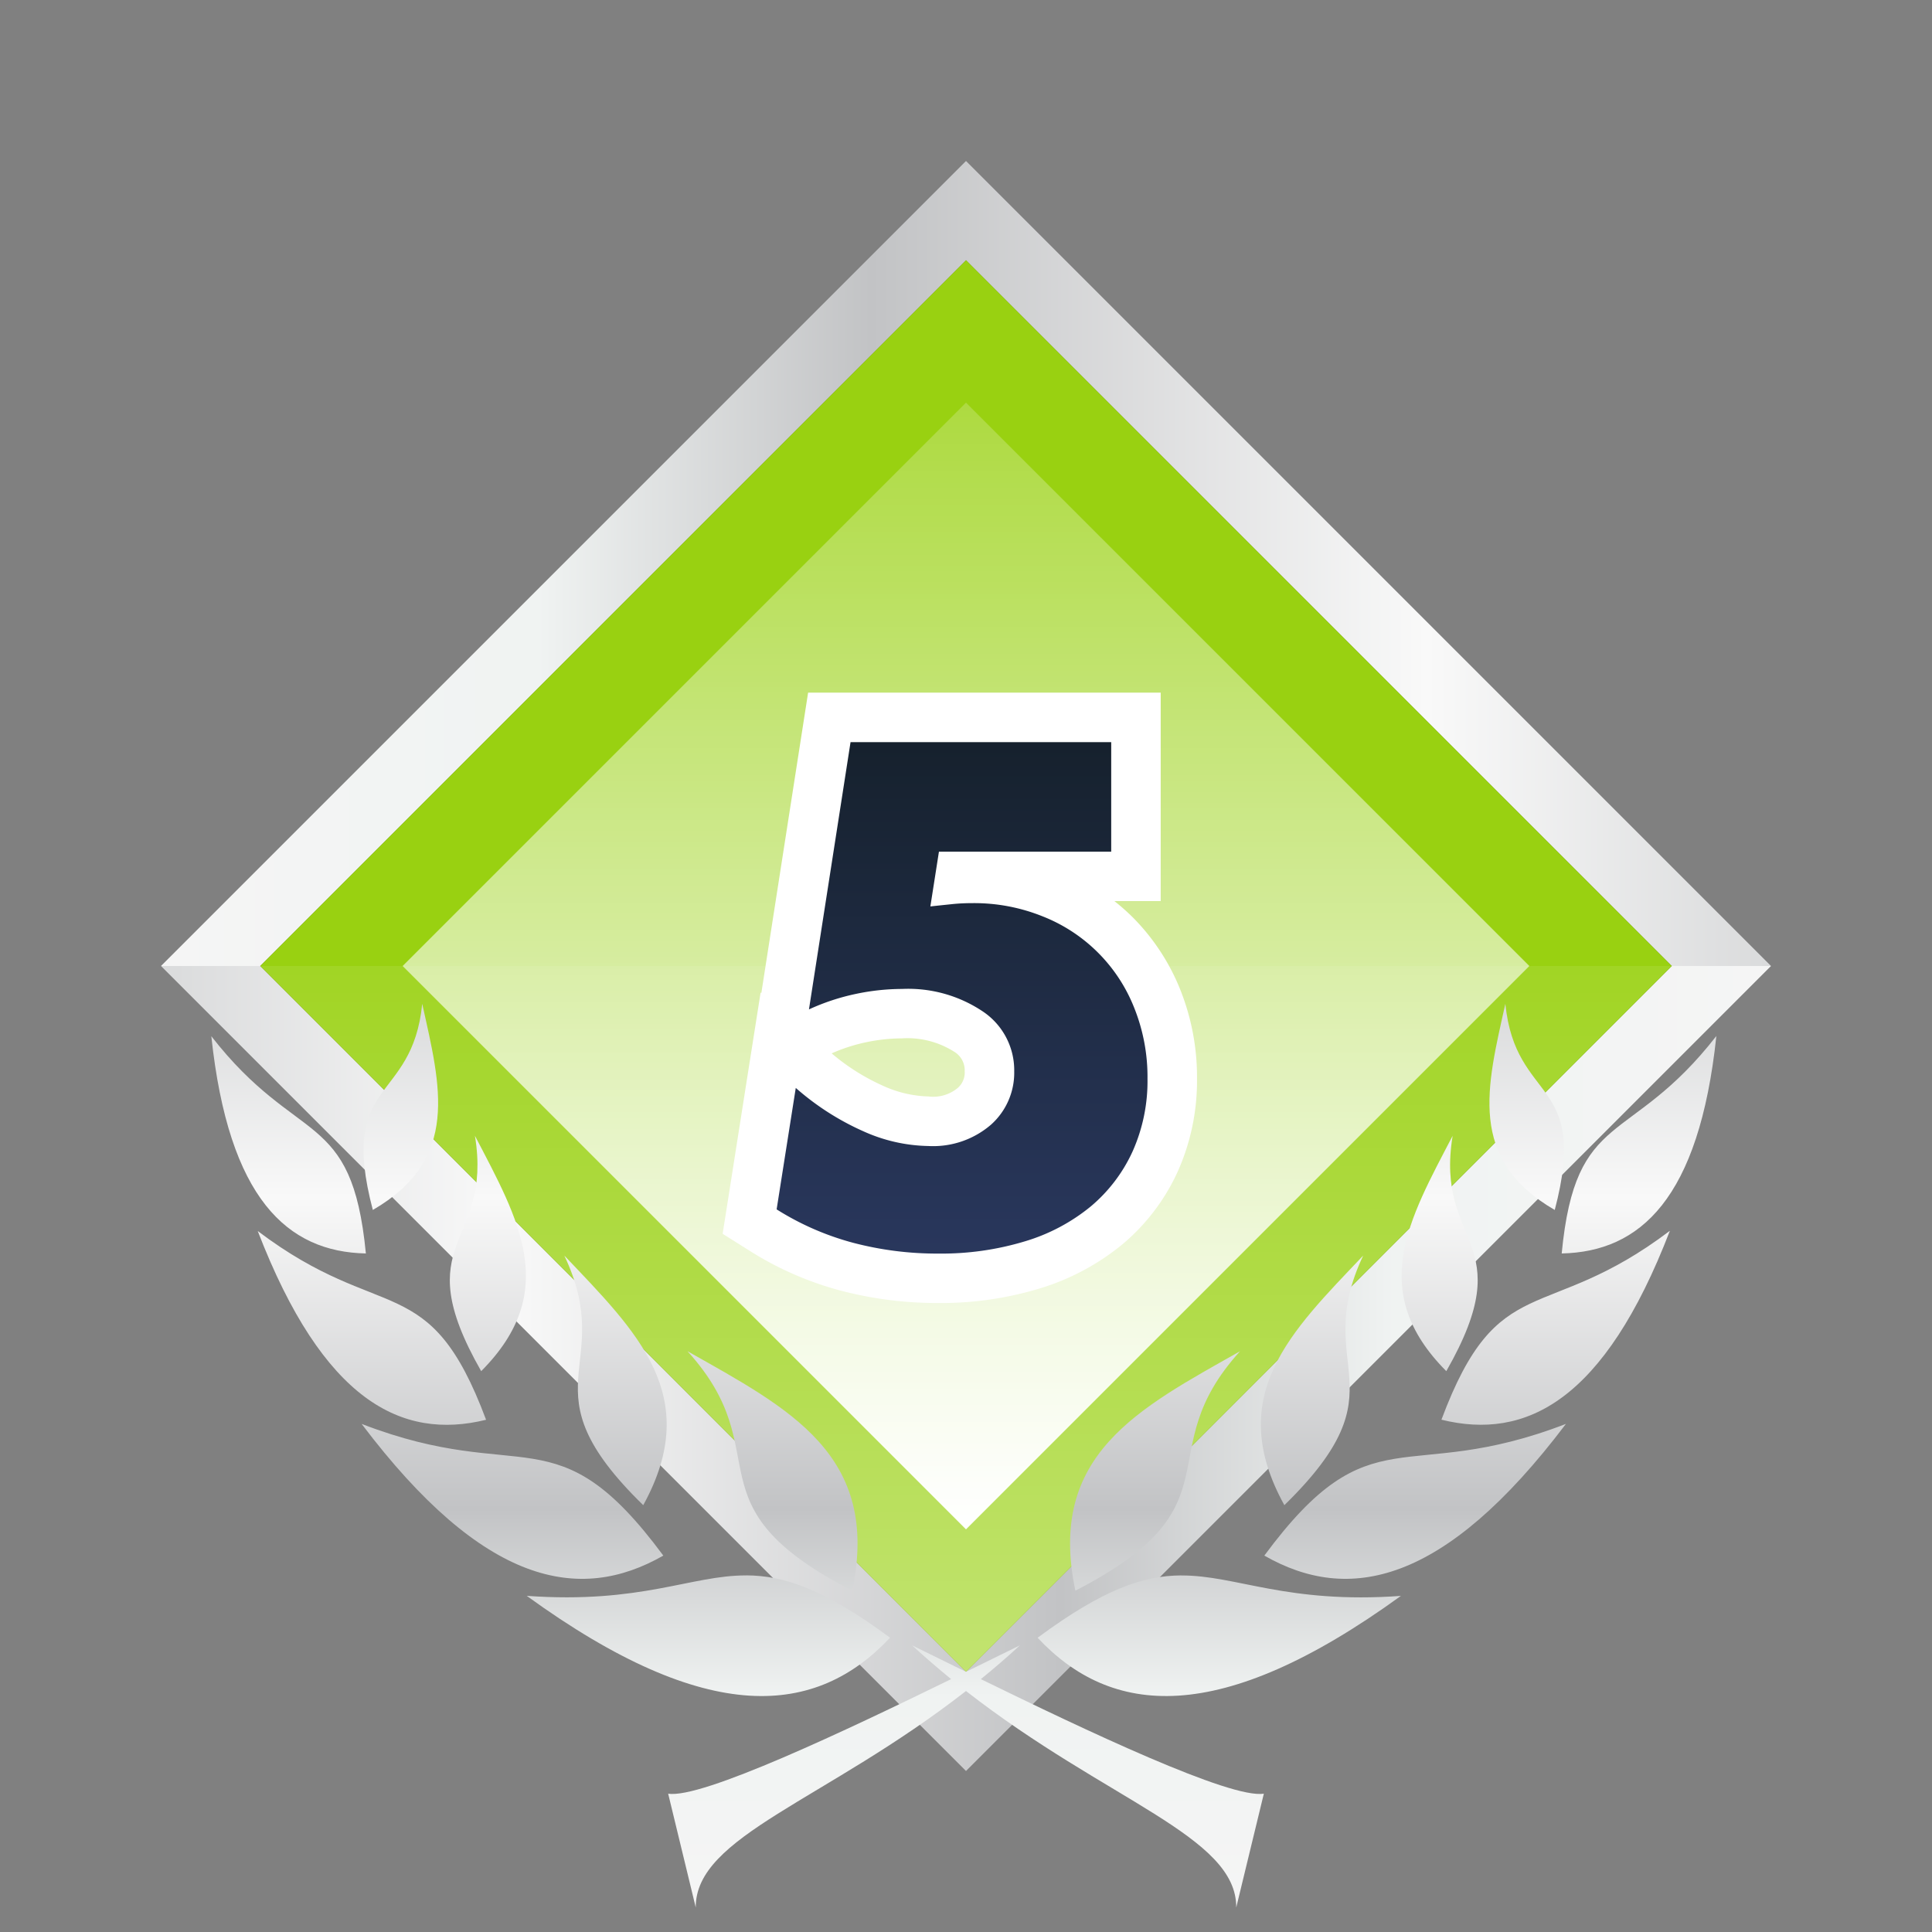 <svg xmlns="http://www.w3.org/2000/svg" xmlns:xlink="http://www.w3.org/1999/xlink" viewBox="0 0 120 120"><rect x="0" y="0" width="120" height="120" fill="#808080" stroke="none"/><defs><style>.cls-1{isolation:isolate;}.cls-2{fill:url(#무제_그라디언트_51);}.cls-3{fill:url(#무제_그라디언트_51-2);}.cls-4{fill:#99d111;}.cls-5{opacity:0.4;fill:url(#무제_그라디언트_3);}.cls-5,.cls-6{mix-blend-mode:overlay;}.cls-6{fill:url(#무제_그라디언트_3-2);}.cls-7{fill:url(#무제_그라디언트_130);}.cls-8{fill:#fff;}.cls-9{fill:url(#무제_그라디언트_51-3);}.cls-10{fill:none;}</style><linearGradient id="무제_그라디언트_51" x1="110" y1="85" x2="10" y2="85" gradientUnits="userSpaceOnUse"><stop offset="0" stop-color="#f5f5f5"/><stop offset="0.234" stop-color="#f0f3f2"/><stop offset="0.441" stop-color="#c2c3c5"/><stop offset="0.786" stop-color="#f9f9f9"/><stop offset="0.998" stop-color="#dadbdc"/></linearGradient><linearGradient id="무제_그라디언트_51-2" x1="10" y1="35" x2="110" y2="35" xlink:href="#무제_그라디언트_51"/><linearGradient id="무제_그라디언트_3" x1="60" y1="60" x2="60" y2="103.84" gradientUnits="userSpaceOnUse"><stop offset="0" stop-color="#fff" stop-opacity="0.2"/><stop offset="1" stop-color="#fff"/></linearGradient><linearGradient id="무제_그라디언트_3-2" x1="60" y1="25.009" x2="60" y2="94.991" gradientTransform="translate(60 144.853) rotate(-135)" xlink:href="#무제_그라디언트_3"/><linearGradient id="무제_그라디언트_130" x1="59.685" y1="79.395" x2="59.685" y2="44.553" gradientUnits="userSpaceOnUse"><stop offset="0" stop-color="#2a385f"/><stop offset="1" stop-color="#15202b"/></linearGradient><linearGradient id="무제_그라디언트_51-3" x1="59.864" y1="118.473" x2="59.864" y2="62.348" xlink:href="#무제_그라디언트_51"/></defs><title>c5s</title><g class="cls-1"><g id="레이어_2" data-name="레이어 2"><g id="레이어_1-2" data-name="레이어 1"><polygon class="cls-2" points="103.84 60 60 103.84 16.16 60 10 60 60 110 110 60 103.84 60"/><polygon class="cls-3" points="60 10 10 60 16.16 60 60 16.16 103.84 60 110 60 60 10"/><rect class="cls-4" x="29" y="29" width="61.999" height="61.999" transform="translate(144.853 60) rotate(135)"/><polygon class="cls-5" points="16.16 60 60 103.84 103.84 60 16.16 60"/><rect class="cls-6" x="35.258" y="35.258" width="49.485" height="49.485" transform="translate(144.853 60) rotate(135)"/><path class="cls-7" d="M58.278,79.4a22.059,22.059,0,0,1-5.706-.728,18.833,18.833,0,0,1-5.155-2.254l-.857-.54L48.336,64.6l.048.042,3.127-20.093H70.556v9.879H59.635l-.023.144q.395-.021.8-.021a12.952,12.952,0,0,1,4.926.934,11.6,11.6,0,0,1,6.539,6.539A13.083,13.083,0,0,1,72.811,67a12.259,12.259,0,0,1-1.063,5.15A11.278,11.278,0,0,1,68.737,76.1a13.3,13.3,0,0,1-4.629,2.463A19.484,19.484,0,0,1,58.278,79.4ZM50.428,66.4a14.992,14.992,0,0,0,3.788,2.439,8.735,8.735,0,0,0,3.448.8,4.006,4.006,0,0,0,2.849-.922,2.788,2.788,0,0,0,.943-2.174,2.875,2.875,0,0,0-1.3-2.469,6.866,6.866,0,0,0-4.132-1.117,12.578,12.578,0,0,0-2.557.275,12.272,12.272,0,0,0-2.586.857l-2.054.937Z"/><path class="cls-8" d="M69.019,46.09V52.9h-10.7l-.532,3.4c.491-.054.943-.1,1.352-.143s.834-.062,1.271-.062a11.377,11.377,0,0,1,4.345.82,10.077,10.077,0,0,1,5.7,5.7A11.516,11.516,0,0,1,71.273,67a10.7,10.7,0,0,1-.922,4.509,9.727,9.727,0,0,1-2.6,3.423,11.727,11.727,0,0,1-4.1,2.172,17.887,17.887,0,0,1-5.371.758,20.442,20.442,0,0,1-5.308-.675,17.223,17.223,0,0,1-4.734-2.071l1.189-7.543a16.444,16.444,0,0,0,4.181,2.685,10.2,10.2,0,0,0,4.058.923,5.5,5.5,0,0,0,3.894-1.332,4.322,4.322,0,0,0,1.435-3.3,4.393,4.393,0,0,0-1.926-3.709,8.321,8.321,0,0,0-5.042-1.415,14,14,0,0,0-2.871.309,13.748,13.748,0,0,0-2.91.962l2.583-16.6H69.019m3.074-3.074h-21.9l-.405,2.6-2.5,16.059-.044-.038-.859,5.452L45.2,74.633l-.316,2L46.6,77.713a20.357,20.357,0,0,0,5.576,2.439,23.6,23.6,0,0,0,6.1.78,21.043,21.043,0,0,0,6.29-.9,14.848,14.848,0,0,0,5.159-2.753,12.819,12.819,0,0,0,3.418-4.494A13.785,13.785,0,0,0,74.348,67,14.633,14.633,0,0,0,73.3,61.448a13.444,13.444,0,0,0-2.926-4.454,13.1,13.1,0,0,0-1.157-1.025h2.876V43.016ZM51.654,65.428a10.645,10.645,0,0,1,2.125-.689,11.059,11.059,0,0,1,2.246-.244,5.415,5.415,0,0,1,3.222.818,1.345,1.345,0,0,1,.672,1.231,1.263,1.263,0,0,1-.452,1.047,2.38,2.38,0,0,1-1.8.512,7.235,7.235,0,0,1-2.836-.67,13.248,13.248,0,0,1-3.174-2.005Z"/><g id="layer1"><path id="path8735" class="cls-9" d="M93.5,62.348c-1.145,5.154-2.379,9.646,3.068,12.805C98.741,66.892,94.132,68.609,93.5,62.348Zm13.1,2.007c-5.378,6.911-8.734,4.459-9.6,13.5C101.864,77.751,105.529,74.48,106.606,64.355Zm-2.892,12.1c-7.759,5.87-10.649,2.274-14.178,11.725C94.779,89.474,99.647,87.017,103.714,76.46ZM26.225,62.348c-.63,6.261-5.239,4.544-3.068,12.805C28.6,71.994,27.37,67.5,26.225,62.348Zm-13.1,2.007c1.077,10.125,4.738,13.4,9.6,13.5C21.851,68.814,18.5,71.266,13.121,64.355ZM29.5,70.547c1.125,6.9-4.318,6.376.388,14.618C34.825,80.208,32.211,75.749,29.5,70.547Zm60.726,0c-2.712,5.2-5.33,9.661-.393,14.618C94.538,76.923,89.1,77.447,90.226,70.547ZM16.008,76.46c4.068,10.557,8.94,13.014,14.183,11.725C26.662,78.734,23.768,82.33,16.008,76.46Zm19.045,1.529c3.315,7.025-2.655,8.136,4.9,15.5C43.7,86.681,39.542,82.714,35.053,77.989Zm49.616,0c-4.489,4.726-8.65,8.692-4.895,15.5C87.324,86.125,81.354,85.014,84.669,77.989ZM42.7,83.925c5.8,6.388-.18,9.509,10.234,14.879C54.712,90.352,49,87.488,42.7,83.925Zm34.329,0C70.723,87.488,65.015,90.352,66.794,98.8c10.414-5.37,4.43-8.491,10.234-14.879ZM22.462,88.441C30.039,98.472,35.993,99.6,41.2,96.621,34.535,87.608,32.546,92.334,22.462,88.441Zm74.8,0c-10.085,3.893-12.068-.833-18.732,8.18C83.735,99.6,89.684,98.471,97.262,88.441ZM46.354,97.852c-3.435-.013-6.525,1.78-13.638,1.269,11.309,8.2,18,7.463,22.566,2.6-4.066-3.011-6.577-3.863-8.928-3.872Zm27.016,0c-2.35.009-4.858.861-8.923,3.872,4.562,4.86,11.257,5.593,22.566-2.6-7.113.511-10.208-1.282-13.643-1.269Zm-16.721,4.341c.809.745,1.621,1.44,2.428,2.1-6.524,3.191-15.507,7.452-17.576,7.115l1.713,7.068c-.028-4.433,8.019-6.609,16.786-13.444,8.768,6.837,16.815,9.011,16.786,13.444l1.714-7.068c-2.069.337-11.052-3.923-17.577-7.115.808-.657,1.619-1.352,2.429-2.1-.938.459-2.106,1.036-3.352,1.647-1.245-.611-2.415-1.189-3.352-1.647Z"/></g><rect class="cls-10" width="120" height="120"/></g></g></g></svg>